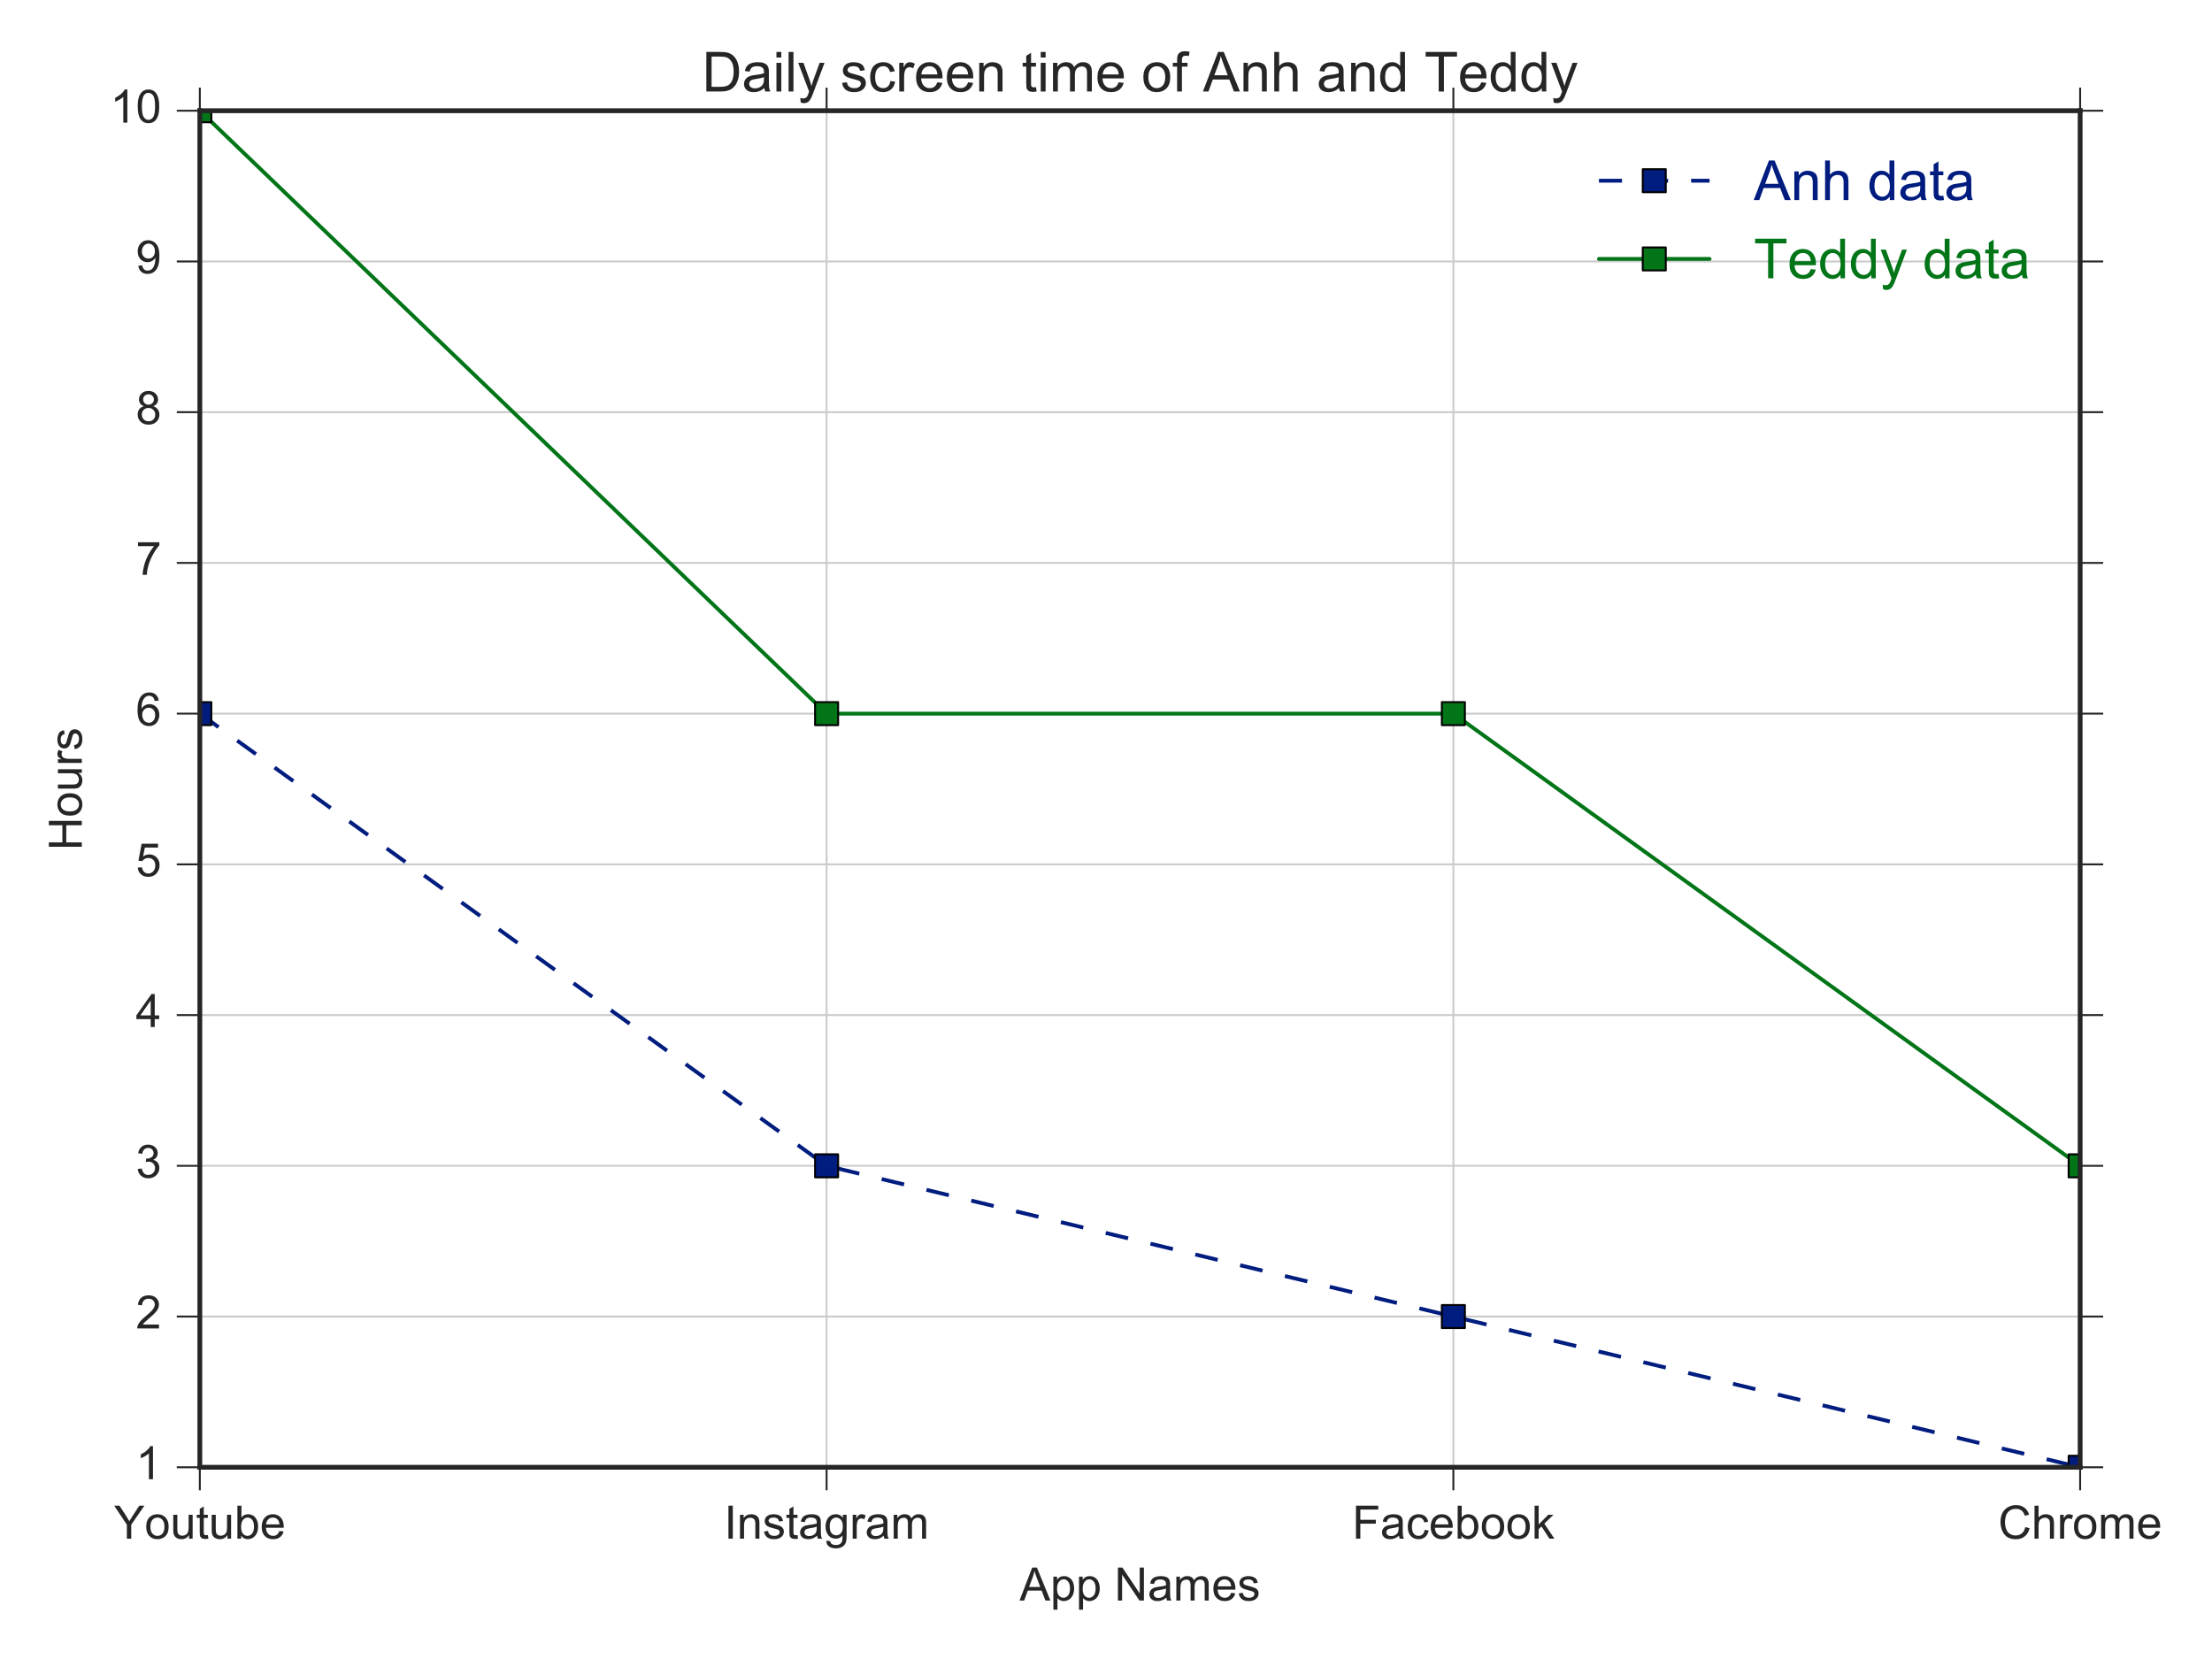 <?xml version="1.0" encoding="utf-8" standalone="no"?>
<!DOCTYPE svg PUBLIC "-//W3C//DTD SVG 1.1//EN"
  "http://www.w3.org/Graphics/SVG/1.1/DTD/svg11.dtd">
<!-- Created with matplotlib (https://matplotlib.org/) -->
<svg height="432pt" version="1.1" viewBox="0 0 576 432" width="576pt" xmlns="http://www.w3.org/2000/svg" xmlns:xlink="http://www.w3.org/1999/xlink">
 <defs>
  <style type="text/css">
*{stroke-linecap:butt;stroke-linejoin:round;}
  </style>
 </defs>
 <g id="figure_1">
  <g id="patch_1">
   <path d="M 0 432 
L 576 432 
L 576 0 
L 0 0 
z
" style="fill:#ffffff;"/>
  </g>
  <g id="axes_1">
   <g id="patch_2">
    <path d="M 52.035 382.074 
L 541.665 382.074 
L 541.665 28.83 
L 52.035 28.83 
z
" style="fill:#ffffff;"/>
   </g>
   <g id="matplotlib.axis_1">
    <g id="xtick_1">
     <g id="line2d_1">
      <path clip-path="url(#pb7cddcfe0c)" d="M 52.035 382.074 
L 52.035 28.83 
" style="fill:none;stroke:#cccccc;stroke-linecap:round;stroke-width:0.5;"/>
     </g>
     <g id="line2d_2">
      <defs>
       <path d="M 0 0 
L 0 6 
" id="m8434628971" style="stroke:#262626;stroke-width:0.5;"/>
      </defs>
      <g>
       <use style="fill:#262626;stroke:#262626;stroke-width:0.5;" x="52.035" xlink:href="#m8434628971" y="382.074"/>
      </g>
     </g>
     <g id="line2d_3">
      <defs>
       <path d="M 0 0 
L 0 -6 
" id="m01fbde2f2f" style="stroke:#262626;stroke-width:0.5;"/>
      </defs>
      <g>
       <use style="fill:#262626;stroke:#262626;stroke-width:0.5;" x="52.035" xlink:href="#m01fbde2f2f" y="28.83"/>
      </g>
     </g>
     <g id="text_1">
      <!-- Youtube -->
      <defs>
       <path d="M 27.875 0 
L 27.875 30.328 
L 0.297 71.578 
L 11.812 71.578 
L 25.922 50 
Q 29.828 43.953 33.203 37.891 
Q 36.422 43.5 41.016 50.531 
L 54.891 71.578 
L 65.922 71.578 
L 37.359 30.328 
L 37.359 0 
z
" id="ArialMT-89"/>
       <path d="M 3.328 25.922 
Q 3.328 40.328 11.328 47.266 
Q 18.016 53.031 27.641 53.031 
Q 38.328 53.031 45.109 46.016 
Q 51.906 39.016 51.906 26.656 
Q 51.906 16.656 48.906 10.906 
Q 45.906 5.172 40.156 2 
Q 34.422 -1.172 27.641 -1.172 
Q 16.75 -1.172 10.031 5.812 
Q 3.328 12.797 3.328 25.922 
z
M 12.359 25.922 
Q 12.359 15.969 16.703 11.016 
Q 21.047 6.062 27.641 6.062 
Q 34.188 6.062 38.531 11.031 
Q 42.875 16.016 42.875 26.219 
Q 42.875 35.844 38.5 40.797 
Q 34.125 45.75 27.641 45.75 
Q 21.047 45.75 16.703 40.812 
Q 12.359 35.891 12.359 25.922 
z
" id="ArialMT-111"/>
       <path d="M 40.578 0 
L 40.578 7.625 
Q 34.516 -1.172 24.125 -1.172 
Q 19.531 -1.172 15.547 0.578 
Q 11.578 2.344 9.641 5 
Q 7.719 7.672 6.938 11.531 
Q 6.391 14.109 6.391 19.734 
L 6.391 51.859 
L 15.188 51.859 
L 15.188 23.094 
Q 15.188 16.219 15.719 13.812 
Q 16.547 10.359 19.234 8.375 
Q 21.922 6.391 25.875 6.391 
Q 29.828 6.391 33.297 8.422 
Q 36.766 10.453 38.203 13.938 
Q 39.656 17.438 39.656 24.078 
L 39.656 51.859 
L 48.438 51.859 
L 48.438 0 
z
" id="ArialMT-117"/>
       <path d="M 25.781 7.859 
L 27.047 0.094 
Q 23.344 -0.688 20.406 -0.688 
Q 15.625 -0.688 12.984 0.828 
Q 10.359 2.344 9.281 4.812 
Q 8.203 7.281 8.203 15.188 
L 8.203 45.016 
L 1.766 45.016 
L 1.766 51.859 
L 8.203 51.859 
L 8.203 64.703 
L 16.938 69.969 
L 16.938 51.859 
L 25.781 51.859 
L 25.781 45.016 
L 16.938 45.016 
L 16.938 14.703 
Q 16.938 10.938 17.406 9.859 
Q 17.875 8.797 18.922 8.156 
Q 19.969 7.516 21.922 7.516 
Q 23.391 7.516 25.781 7.859 
z
" id="ArialMT-116"/>
       <path d="M 14.703 0 
L 6.547 0 
L 6.547 71.578 
L 15.328 71.578 
L 15.328 46.047 
Q 20.906 53.031 29.547 53.031 
Q 34.328 53.031 38.594 51.094 
Q 42.875 49.172 45.625 45.672 
Q 48.391 42.188 49.953 37.25 
Q 51.516 32.328 51.516 26.703 
Q 51.516 13.375 44.922 6.094 
Q 38.328 -1.172 29.109 -1.172 
Q 19.922 -1.172 14.703 6.5 
z
M 14.594 26.312 
Q 14.594 17 17.141 12.844 
Q 21.297 6.062 28.375 6.062 
Q 34.125 6.062 38.328 11.062 
Q 42.531 16.062 42.531 25.984 
Q 42.531 36.141 38.5 40.969 
Q 34.469 45.797 28.766 45.797 
Q 23 45.797 18.797 40.797 
Q 14.594 35.797 14.594 26.312 
z
" id="ArialMT-98"/>
       <path d="M 42.094 16.703 
L 51.172 15.578 
Q 49.031 7.625 43.219 3.219 
Q 37.406 -1.172 28.375 -1.172 
Q 17 -1.172 10.328 5.828 
Q 3.656 12.844 3.656 25.484 
Q 3.656 38.578 10.391 45.797 
Q 17.141 53.031 27.875 53.031 
Q 38.281 53.031 44.875 45.953 
Q 51.469 38.875 51.469 26.031 
Q 51.469 25.25 51.422 23.688 
L 12.75 23.688 
Q 13.234 15.141 17.578 10.594 
Q 21.922 6.062 28.422 6.062 
Q 33.25 6.062 36.672 8.594 
Q 40.094 11.141 42.094 16.703 
z
M 13.234 30.906 
L 42.188 30.906 
Q 41.609 37.453 38.875 40.719 
Q 34.672 45.797 27.984 45.797 
Q 21.922 45.797 17.797 41.75 
Q 13.672 37.703 13.234 30.906 
z
" id="ArialMT-101"/>
      </defs>
      <g style="fill:#262626;" transform="translate(29.692 400.664)scale(0.12 -0.12)">
       <use xlink:href="#ArialMT-89"/>
       <use x="66.559" xlink:href="#ArialMT-111"/>
       <use x="122.174" xlink:href="#ArialMT-117"/>
       <use x="177.789" xlink:href="#ArialMT-116"/>
       <use x="205.572" xlink:href="#ArialMT-117"/>
       <use x="261.188" xlink:href="#ArialMT-98"/>
       <use x="316.803" xlink:href="#ArialMT-101"/>
      </g>
     </g>
    </g>
    <g id="xtick_2">
     <g id="line2d_4">
      <path clip-path="url(#pb7cddcfe0c)" d="M 215.245 382.074 
L 215.245 28.83 
" style="fill:none;stroke:#cccccc;stroke-linecap:round;stroke-width:0.5;"/>
     </g>
     <g id="line2d_5">
      <g>
       <use style="fill:#262626;stroke:#262626;stroke-width:0.5;" x="215.245" xlink:href="#m8434628971" y="382.074"/>
      </g>
     </g>
     <g id="line2d_6">
      <g>
       <use style="fill:#262626;stroke:#262626;stroke-width:0.5;" x="215.245" xlink:href="#m01fbde2f2f" y="28.83"/>
      </g>
     </g>
     <g id="text_2">
      <!-- Instagram -->
      <defs>
       <path d="M 9.328 0 
L 9.328 71.578 
L 18.797 71.578 
L 18.797 0 
z
" id="ArialMT-73"/>
       <path d="M 6.594 0 
L 6.594 51.859 
L 14.5 51.859 
L 14.5 44.484 
Q 20.219 53.031 31 53.031 
Q 35.688 53.031 39.625 51.344 
Q 43.562 49.656 45.516 46.922 
Q 47.469 44.188 48.25 40.438 
Q 48.734 37.984 48.734 31.891 
L 48.734 0 
L 39.938 0 
L 39.938 31.547 
Q 39.938 36.922 38.906 39.578 
Q 37.891 42.234 35.281 43.812 
Q 32.672 45.406 29.156 45.406 
Q 23.531 45.406 19.453 41.844 
Q 15.375 38.281 15.375 28.328 
L 15.375 0 
z
" id="ArialMT-110"/>
       <path d="M 3.078 15.484 
L 11.766 16.844 
Q 12.5 11.625 15.844 8.844 
Q 19.188 6.062 25.203 6.062 
Q 31.25 6.062 34.172 8.516 
Q 37.109 10.984 37.109 14.312 
Q 37.109 17.281 34.516 19 
Q 32.719 20.172 25.531 21.969 
Q 15.875 24.422 12.141 26.203 
Q 8.406 27.984 6.469 31.125 
Q 4.547 34.281 4.547 38.094 
Q 4.547 41.547 6.125 44.5 
Q 7.719 47.469 10.453 49.422 
Q 12.5 50.922 16.031 51.969 
Q 19.578 53.031 23.641 53.031 
Q 29.734 53.031 34.344 51.266 
Q 38.969 49.516 41.156 46.5 
Q 43.359 43.5 44.188 38.484 
L 35.594 37.312 
Q 35.016 41.312 32.203 43.547 
Q 29.391 45.797 24.266 45.797 
Q 18.219 45.797 15.625 43.797 
Q 13.031 41.797 13.031 39.109 
Q 13.031 37.406 14.109 36.031 
Q 15.188 34.625 17.484 33.688 
Q 18.797 33.203 25.25 31.453 
Q 34.578 28.953 38.25 27.359 
Q 41.938 25.781 44.031 22.75 
Q 46.141 19.734 46.141 15.234 
Q 46.141 10.844 43.578 6.953 
Q 41.016 3.078 36.172 0.953 
Q 31.344 -1.172 25.25 -1.172 
Q 15.141 -1.172 9.844 3.031 
Q 4.547 7.234 3.078 15.484 
z
" id="ArialMT-115"/>
       <path d="M 40.438 6.391 
Q 35.547 2.25 31.031 0.531 
Q 26.516 -1.172 21.344 -1.172 
Q 12.797 -1.172 8.203 3 
Q 3.609 7.172 3.609 13.672 
Q 3.609 17.484 5.344 20.625 
Q 7.078 23.781 9.891 25.688 
Q 12.703 27.594 16.219 28.562 
Q 18.797 29.25 24.031 29.891 
Q 34.672 31.156 39.703 32.906 
Q 39.75 34.719 39.75 35.203 
Q 39.75 40.578 37.25 42.781 
Q 33.891 45.75 27.25 45.75 
Q 21.047 45.75 18.094 43.578 
Q 15.141 41.406 13.719 35.891 
L 5.125 37.062 
Q 6.297 42.578 8.984 45.969 
Q 11.672 49.359 16.75 51.188 
Q 21.828 53.031 28.516 53.031 
Q 35.156 53.031 39.297 51.469 
Q 43.453 49.906 45.406 47.531 
Q 47.359 45.172 48.141 41.547 
Q 48.578 39.312 48.578 33.453 
L 48.578 21.734 
Q 48.578 9.469 49.141 6.219 
Q 49.703 2.984 51.375 0 
L 42.188 0 
Q 40.828 2.734 40.438 6.391 
z
M 39.703 26.031 
Q 34.906 24.078 25.344 22.703 
Q 19.922 21.922 17.672 20.938 
Q 15.438 19.969 14.203 18.094 
Q 12.984 16.219 12.984 13.922 
Q 12.984 10.406 15.641 8.062 
Q 18.312 5.719 23.438 5.719 
Q 28.516 5.719 32.469 7.938 
Q 36.422 10.156 38.281 14.016 
Q 39.703 17 39.703 22.797 
z
" id="ArialMT-97"/>
       <path d="M 4.984 -4.297 
L 13.531 -5.562 
Q 14.062 -9.516 16.5 -11.328 
Q 19.781 -13.766 25.438 -13.766 
Q 31.547 -13.766 34.859 -11.328 
Q 38.188 -8.891 39.359 -4.5 
Q 40.047 -1.812 39.984 6.781 
Q 34.234 0 25.641 0 
Q 14.938 0 9.078 7.719 
Q 3.219 15.438 3.219 26.219 
Q 3.219 33.641 5.906 39.906 
Q 8.594 46.188 13.688 49.609 
Q 18.797 53.031 25.688 53.031 
Q 34.859 53.031 40.828 45.609 
L 40.828 51.859 
L 48.922 51.859 
L 48.922 7.031 
Q 48.922 -5.078 46.453 -10.125 
Q 44 -15.188 38.641 -18.109 
Q 33.297 -21.047 25.484 -21.047 
Q 16.219 -21.047 10.5 -16.875 
Q 4.781 -12.703 4.984 -4.297 
z
M 12.25 26.859 
Q 12.25 16.656 16.297 11.969 
Q 20.359 7.281 26.469 7.281 
Q 32.516 7.281 36.609 11.938 
Q 40.719 16.609 40.719 26.562 
Q 40.719 36.078 36.5 40.906 
Q 32.281 45.75 26.312 45.75 
Q 20.453 45.75 16.344 40.984 
Q 12.25 36.234 12.25 26.859 
z
" id="ArialMT-103"/>
       <path d="M 6.5 0 
L 6.5 51.859 
L 14.406 51.859 
L 14.406 44 
Q 17.438 49.516 20 51.266 
Q 22.562 53.031 25.641 53.031 
Q 30.078 53.031 34.672 50.203 
L 31.641 42.047 
Q 28.422 43.953 25.203 43.953 
Q 22.312 43.953 20.016 42.219 
Q 17.719 40.484 16.75 37.406 
Q 15.281 32.719 15.281 27.156 
L 15.281 0 
z
" id="ArialMT-114"/>
       <path d="M 6.594 0 
L 6.594 51.859 
L 14.453 51.859 
L 14.453 44.578 
Q 16.891 48.391 20.938 50.703 
Q 25 53.031 30.172 53.031 
Q 35.938 53.031 39.625 50.641 
Q 43.312 48.25 44.828 43.953 
Q 50.984 53.031 60.844 53.031 
Q 68.562 53.031 72.703 48.75 
Q 76.859 44.484 76.859 35.594 
L 76.859 0 
L 68.109 0 
L 68.109 32.672 
Q 68.109 37.938 67.25 40.25 
Q 66.406 42.578 64.156 43.984 
Q 61.922 45.406 58.891 45.406 
Q 53.422 45.406 49.797 41.766 
Q 46.188 38.141 46.188 30.125 
L 46.188 0 
L 37.406 0 
L 37.406 33.688 
Q 37.406 39.547 35.25 42.469 
Q 33.109 45.406 28.219 45.406 
Q 24.516 45.406 21.359 43.453 
Q 18.219 41.5 16.797 37.734 
Q 15.375 33.984 15.375 26.906 
L 15.375 0 
z
" id="ArialMT-109"/>
      </defs>
      <g style="fill:#262626;" transform="translate(188.569 400.664)scale(0.12 -0.12)">
       <use xlink:href="#ArialMT-73"/>
       <use x="27.783" xlink:href="#ArialMT-110"/>
       <use x="83.398" xlink:href="#ArialMT-115"/>
       <use x="133.398" xlink:href="#ArialMT-116"/>
       <use x="161.182" xlink:href="#ArialMT-97"/>
       <use x="216.797" xlink:href="#ArialMT-103"/>
       <use x="272.412" xlink:href="#ArialMT-114"/>
       <use x="305.713" xlink:href="#ArialMT-97"/>
       <use x="361.328" xlink:href="#ArialMT-109"/>
      </g>
     </g>
    </g>
    <g id="xtick_3">
     <g id="line2d_7">
      <path clip-path="url(#pb7cddcfe0c)" d="M 378.455 382.074 
L 378.455 28.83 
" style="fill:none;stroke:#cccccc;stroke-linecap:round;stroke-width:0.5;"/>
     </g>
     <g id="line2d_8">
      <g>
       <use style="fill:#262626;stroke:#262626;stroke-width:0.5;" x="378.455" xlink:href="#m8434628971" y="382.074"/>
      </g>
     </g>
     <g id="line2d_9">
      <g>
       <use style="fill:#262626;stroke:#262626;stroke-width:0.5;" x="378.455" xlink:href="#m01fbde2f2f" y="28.83"/>
      </g>
     </g>
     <g id="text_3">
      <!-- Facebook -->
      <defs>
       <path d="M 8.203 0 
L 8.203 71.578 
L 56.5 71.578 
L 56.5 63.141 
L 17.672 63.141 
L 17.672 40.969 
L 51.266 40.969 
L 51.266 32.516 
L 17.672 32.516 
L 17.672 0 
z
" id="ArialMT-70"/>
       <path d="M 40.438 19 
L 49.078 17.875 
Q 47.656 8.938 41.812 3.875 
Q 35.984 -1.172 27.484 -1.172 
Q 16.844 -1.172 10.375 5.781 
Q 3.906 12.75 3.906 25.734 
Q 3.906 34.125 6.688 40.422 
Q 9.469 46.734 15.156 49.875 
Q 20.844 53.031 27.547 53.031 
Q 35.984 53.031 41.359 48.75 
Q 46.734 44.484 48.25 36.625 
L 39.703 35.297 
Q 38.484 40.531 35.375 43.156 
Q 32.281 45.797 27.875 45.797 
Q 21.234 45.797 17.078 41.031 
Q 12.938 36.281 12.938 25.984 
Q 12.938 15.531 16.938 10.797 
Q 20.953 6.062 27.391 6.062 
Q 32.562 6.062 36.031 9.234 
Q 39.5 12.406 40.438 19 
z
" id="ArialMT-99"/>
       <path d="M 6.641 0 
L 6.641 71.578 
L 15.438 71.578 
L 15.438 30.766 
L 36.234 51.859 
L 47.609 51.859 
L 27.781 32.625 
L 49.609 0 
L 38.766 0 
L 21.625 26.516 
L 15.438 20.562 
L 15.438 0 
z
" id="ArialMT-107"/>
      </defs>
      <g style="fill:#262626;" transform="translate(352.108 400.664)scale(0.12 -0.12)">
       <use xlink:href="#ArialMT-70"/>
       <use x="61.084" xlink:href="#ArialMT-97"/>
       <use x="116.699" xlink:href="#ArialMT-99"/>
       <use x="166.699" xlink:href="#ArialMT-101"/>
       <use x="222.314" xlink:href="#ArialMT-98"/>
       <use x="277.93" xlink:href="#ArialMT-111"/>
       <use x="333.545" xlink:href="#ArialMT-111"/>
       <use x="389.16" xlink:href="#ArialMT-107"/>
      </g>
     </g>
    </g>
    <g id="xtick_4">
     <g id="line2d_10">
      <path clip-path="url(#pb7cddcfe0c)" d="M 541.665 382.074 
L 541.665 28.83 
" style="fill:none;stroke:#cccccc;stroke-linecap:round;stroke-width:0.5;"/>
     </g>
     <g id="line2d_11">
      <g>
       <use style="fill:#262626;stroke:#262626;stroke-width:0.5;" x="541.665" xlink:href="#m8434628971" y="382.074"/>
      </g>
     </g>
     <g id="line2d_12">
      <g>
       <use style="fill:#262626;stroke:#262626;stroke-width:0.5;" x="541.665" xlink:href="#m01fbde2f2f" y="28.83"/>
      </g>
     </g>
     <g id="text_4">
      <!-- Chrome -->
      <defs>
       <path d="M 58.797 25.094 
L 68.266 22.703 
Q 65.281 11.031 57.547 4.906 
Q 49.812 -1.219 38.625 -1.219 
Q 27.047 -1.219 19.797 3.484 
Q 12.547 8.203 8.766 17.141 
Q 4.984 26.078 4.984 36.328 
Q 4.984 47.516 9.25 55.828 
Q 13.531 64.156 21.406 68.469 
Q 29.297 72.797 38.766 72.797 
Q 49.516 72.797 56.828 67.328 
Q 64.156 61.859 67.047 51.953 
L 57.719 49.75 
Q 55.219 57.562 50.484 61.125 
Q 45.75 64.703 38.578 64.703 
Q 30.328 64.703 24.781 60.734 
Q 19.234 56.781 16.984 50.109 
Q 14.75 43.453 14.75 36.375 
Q 14.75 27.25 17.406 20.438 
Q 20.062 13.625 25.672 10.25 
Q 31.297 6.891 37.844 6.891 
Q 45.797 6.891 51.312 11.469 
Q 56.844 16.062 58.797 25.094 
z
" id="ArialMT-67"/>
       <path d="M 6.594 0 
L 6.594 71.578 
L 15.375 71.578 
L 15.375 45.906 
Q 21.531 53.031 30.906 53.031 
Q 36.672 53.031 40.922 50.75 
Q 45.172 48.484 47 44.484 
Q 48.828 40.484 48.828 32.859 
L 48.828 0 
L 40.047 0 
L 40.047 32.859 
Q 40.047 39.453 37.188 42.453 
Q 34.328 45.453 29.109 45.453 
Q 25.203 45.453 21.75 43.422 
Q 18.312 41.406 16.844 37.938 
Q 15.375 34.469 15.375 28.375 
L 15.375 0 
z
" id="ArialMT-104"/>
      </defs>
      <g style="fill:#262626;" transform="translate(520.327 400.664)scale(0.12 -0.12)">
       <use xlink:href="#ArialMT-67"/>
       <use x="72.217" xlink:href="#ArialMT-104"/>
       <use x="127.832" xlink:href="#ArialMT-114"/>
       <use x="161.133" xlink:href="#ArialMT-111"/>
       <use x="216.748" xlink:href="#ArialMT-109"/>
       <use x="300.049" xlink:href="#ArialMT-101"/>
      </g>
     </g>
    </g>
    <g id="text_5">
     <!-- App Names -->
     <defs>
      <path d="M -0.141 0 
L 27.344 71.578 
L 37.547 71.578 
L 66.844 0 
L 56.062 0 
L 47.703 21.688 
L 17.781 21.688 
L 9.906 0 
z
M 20.516 29.391 
L 44.781 29.391 
L 37.312 49.219 
Q 33.891 58.25 32.234 64.062 
Q 30.859 57.172 28.375 50.391 
z
" id="ArialMT-65"/>
      <path d="M 6.594 -19.875 
L 6.594 51.859 
L 14.594 51.859 
L 14.594 45.125 
Q 17.438 49.078 21 51.047 
Q 24.562 53.031 29.641 53.031 
Q 36.281 53.031 41.359 49.609 
Q 46.438 46.188 49.016 39.953 
Q 51.609 33.734 51.609 26.312 
Q 51.609 18.359 48.75 11.984 
Q 45.906 5.609 40.453 2.219 
Q 35.016 -1.172 29 -1.172 
Q 24.609 -1.172 21.109 0.688 
Q 17.625 2.547 15.375 5.375 
L 15.375 -19.875 
z
M 14.547 25.641 
Q 14.547 15.625 18.594 10.844 
Q 22.656 6.062 28.422 6.062 
Q 34.281 6.062 38.453 11.016 
Q 42.625 15.969 42.625 26.375 
Q 42.625 36.281 38.547 41.203 
Q 34.469 46.141 28.812 46.141 
Q 23.188 46.141 18.859 40.891 
Q 14.547 35.641 14.547 25.641 
z
" id="ArialMT-112"/>
      <path id="ArialMT-32"/>
      <path d="M 7.625 0 
L 7.625 71.578 
L 17.328 71.578 
L 54.938 15.375 
L 54.938 71.578 
L 64.016 71.578 
L 64.016 0 
L 54.297 0 
L 16.703 56.25 
L 16.703 0 
z
" id="ArialMT-78"/>
     </defs>
     <g style="fill:#262626;" transform="translate(265.504 416.779)scale(0.12 -0.12)">
      <use xlink:href="#ArialMT-65"/>
      <use x="66.699" xlink:href="#ArialMT-112"/>
      <use x="122.314" xlink:href="#ArialMT-112"/>
      <use x="177.93" xlink:href="#ArialMT-32"/>
      <use x="205.713" xlink:href="#ArialMT-78"/>
      <use x="277.93" xlink:href="#ArialMT-97"/>
      <use x="333.545" xlink:href="#ArialMT-109"/>
      <use x="416.846" xlink:href="#ArialMT-101"/>
      <use x="472.461" xlink:href="#ArialMT-115"/>
     </g>
    </g>
   </g>
   <g id="matplotlib.axis_2">
    <g id="ytick_1">
     <g id="line2d_13">
      <path clip-path="url(#pb7cddcfe0c)" d="M 52.035 382.074 
L 541.665 382.074 
" style="fill:none;stroke:#cccccc;stroke-linecap:round;stroke-width:0.5;"/>
     </g>
     <g id="line2d_14">
      <defs>
       <path d="M 0 0 
L -6 0 
" id="m51e3f8d947" style="stroke:#262626;stroke-width:0.5;"/>
      </defs>
      <g>
       <use style="fill:#262626;stroke:#262626;stroke-width:0.5;" x="52.035" xlink:href="#m51e3f8d947" y="382.074"/>
      </g>
     </g>
     <g id="line2d_15">
      <defs>
       <path d="M 0 0 
L 6 0 
" id="m1c584a5297" style="stroke:#262626;stroke-width:0.5;"/>
      </defs>
      <g>
       <use style="fill:#262626;stroke:#262626;stroke-width:0.5;" x="541.665" xlink:href="#m1c584a5297" y="382.074"/>
      </g>
     </g>
     <g id="text_6">
      <!-- 1 -->
      <defs>
       <path d="M 37.25 0 
L 28.469 0 
L 28.469 56 
Q 25.297 52.984 20.141 49.953 
Q 14.984 46.922 10.891 45.406 
L 10.891 53.906 
Q 18.266 57.375 23.781 62.297 
Q 29.297 67.234 31.594 71.875 
L 37.25 71.875 
z
" id="ArialMT-49"/>
      </defs>
      <g style="fill:#262626;" transform="translate(35.362 385.177)scale(0.12 -0.12)">
       <use xlink:href="#ArialMT-49"/>
      </g>
     </g>
    </g>
    <g id="ytick_2">
     <g id="line2d_16">
      <path clip-path="url(#pb7cddcfe0c)" d="M 52.035 342.825 
L 541.665 342.825 
" style="fill:none;stroke:#cccccc;stroke-linecap:round;stroke-width:0.5;"/>
     </g>
     <g id="line2d_17">
      <g>
       <use style="fill:#262626;stroke:#262626;stroke-width:0.5;" x="52.035" xlink:href="#m51e3f8d947" y="342.825"/>
      </g>
     </g>
     <g id="line2d_18">
      <g>
       <use style="fill:#262626;stroke:#262626;stroke-width:0.5;" x="541.665" xlink:href="#m1c584a5297" y="342.825"/>
      </g>
     </g>
     <g id="text_7">
      <!-- 2 -->
      <defs>
       <path d="M 50.344 8.453 
L 50.344 0 
L 3.031 0 
Q 2.938 3.172 4.047 6.109 
Q 5.859 10.938 9.828 15.625 
Q 13.812 20.312 21.344 26.469 
Q 33.016 36.031 37.109 41.625 
Q 41.219 47.219 41.219 52.203 
Q 41.219 57.422 37.469 61 
Q 33.734 64.594 27.734 64.594 
Q 21.391 64.594 17.578 60.781 
Q 13.766 56.984 13.719 50.25 
L 4.688 51.172 
Q 5.609 61.281 11.656 66.578 
Q 17.719 71.875 27.938 71.875 
Q 38.234 71.875 44.234 66.156 
Q 50.25 60.453 50.25 52 
Q 50.25 47.703 48.484 43.547 
Q 46.734 39.406 42.656 34.812 
Q 38.578 30.219 29.109 22.219 
Q 21.188 15.578 18.938 13.203 
Q 16.703 10.844 15.234 8.453 
z
" id="ArialMT-50"/>
      </defs>
      <g style="fill:#262626;" transform="translate(35.362 345.927)scale(0.12 -0.12)">
       <use xlink:href="#ArialMT-50"/>
      </g>
     </g>
    </g>
    <g id="ytick_3">
     <g id="line2d_19">
      <path clip-path="url(#pb7cddcfe0c)" d="M 52.035 303.576 
L 541.665 303.576 
" style="fill:none;stroke:#cccccc;stroke-linecap:round;stroke-width:0.5;"/>
     </g>
     <g id="line2d_20">
      <g>
       <use style="fill:#262626;stroke:#262626;stroke-width:0.5;" x="52.035" xlink:href="#m51e3f8d947" y="303.576"/>
      </g>
     </g>
     <g id="line2d_21">
      <g>
       <use style="fill:#262626;stroke:#262626;stroke-width:0.5;" x="541.665" xlink:href="#m1c584a5297" y="303.576"/>
      </g>
     </g>
     <g id="text_8">
      <!-- 3 -->
      <defs>
       <path d="M 4.203 18.891 
L 12.984 20.062 
Q 14.5 12.594 18.141 9.297 
Q 21.781 6 27 6 
Q 33.203 6 37.469 10.297 
Q 41.75 14.594 41.75 20.953 
Q 41.75 27 37.797 30.922 
Q 33.844 34.859 27.734 34.859 
Q 25.25 34.859 21.531 33.891 
L 22.516 41.609 
Q 23.391 41.5 23.922 41.5 
Q 29.547 41.5 34.031 44.422 
Q 38.531 47.359 38.531 53.469 
Q 38.531 58.297 35.25 61.469 
Q 31.984 64.656 26.812 64.656 
Q 21.688 64.656 18.266 61.422 
Q 14.844 58.203 13.875 51.766 
L 5.078 53.328 
Q 6.688 62.156 12.391 67.016 
Q 18.109 71.875 26.609 71.875 
Q 32.469 71.875 37.391 69.359 
Q 42.328 66.844 44.938 62.5 
Q 47.562 58.156 47.562 53.266 
Q 47.562 48.641 45.062 44.828 
Q 42.578 41.016 37.703 38.766 
Q 44.047 37.312 47.562 32.688 
Q 51.078 28.078 51.078 21.141 
Q 51.078 11.766 44.234 5.25 
Q 37.406 -1.266 26.953 -1.266 
Q 17.531 -1.266 11.297 4.344 
Q 5.078 9.969 4.203 18.891 
z
" id="ArialMT-51"/>
      </defs>
      <g style="fill:#262626;" transform="translate(35.362 306.678)scale(0.12 -0.12)">
       <use xlink:href="#ArialMT-51"/>
      </g>
     </g>
    </g>
    <g id="ytick_4">
     <g id="line2d_22">
      <path clip-path="url(#pb7cddcfe0c)" d="M 52.035 264.326 
L 541.665 264.326 
" style="fill:none;stroke:#cccccc;stroke-linecap:round;stroke-width:0.5;"/>
     </g>
     <g id="line2d_23">
      <g>
       <use style="fill:#262626;stroke:#262626;stroke-width:0.5;" x="52.035" xlink:href="#m51e3f8d947" y="264.326"/>
      </g>
     </g>
     <g id="line2d_24">
      <g>
       <use style="fill:#262626;stroke:#262626;stroke-width:0.5;" x="541.665" xlink:href="#m1c584a5297" y="264.326"/>
      </g>
     </g>
     <g id="text_9">
      <!-- 4 -->
      <defs>
       <path d="M 32.328 0 
L 32.328 17.141 
L 1.266 17.141 
L 1.266 25.203 
L 33.938 71.578 
L 41.109 71.578 
L 41.109 25.203 
L 50.781 25.203 
L 50.781 17.141 
L 41.109 17.141 
L 41.109 0 
z
M 32.328 25.203 
L 32.328 57.469 
L 9.906 25.203 
z
" id="ArialMT-52"/>
      </defs>
      <g style="fill:#262626;" transform="translate(35.362 267.429)scale(0.12 -0.12)">
       <use xlink:href="#ArialMT-52"/>
      </g>
     </g>
    </g>
    <g id="ytick_5">
     <g id="line2d_25">
      <path clip-path="url(#pb7cddcfe0c)" d="M 52.035 225.077 
L 541.665 225.077 
" style="fill:none;stroke:#cccccc;stroke-linecap:round;stroke-width:0.5;"/>
     </g>
     <g id="line2d_26">
      <g>
       <use style="fill:#262626;stroke:#262626;stroke-width:0.5;" x="52.035" xlink:href="#m51e3f8d947" y="225.077"/>
      </g>
     </g>
     <g id="line2d_27">
      <g>
       <use style="fill:#262626;stroke:#262626;stroke-width:0.5;" x="541.665" xlink:href="#m1c584a5297" y="225.077"/>
      </g>
     </g>
     <g id="text_10">
      <!-- 5 -->
      <defs>
       <path d="M 4.156 18.75 
L 13.375 19.531 
Q 14.406 12.797 18.141 9.391 
Q 21.875 6 27.156 6 
Q 33.5 6 37.891 10.781 
Q 42.281 15.578 42.281 23.484 
Q 42.281 31 38.062 35.344 
Q 33.844 39.703 27 39.703 
Q 22.75 39.703 19.328 37.766 
Q 15.922 35.844 13.969 32.766 
L 5.719 33.844 
L 12.641 70.609 
L 48.25 70.609 
L 48.25 62.203 
L 19.672 62.203 
L 15.828 42.969 
Q 22.266 47.469 29.344 47.469 
Q 38.719 47.469 45.156 40.969 
Q 51.609 34.469 51.609 24.266 
Q 51.609 14.547 45.953 7.469 
Q 39.062 -1.219 27.156 -1.219 
Q 17.391 -1.219 11.203 4.25 
Q 5.031 9.719 4.156 18.75 
z
" id="ArialMT-53"/>
      </defs>
      <g style="fill:#262626;" transform="translate(35.362 228.179)scale(0.12 -0.12)">
       <use xlink:href="#ArialMT-53"/>
      </g>
     </g>
    </g>
    <g id="ytick_6">
     <g id="line2d_28">
      <path clip-path="url(#pb7cddcfe0c)" d="M 52.035 185.828 
L 541.665 185.828 
" style="fill:none;stroke:#cccccc;stroke-linecap:round;stroke-width:0.5;"/>
     </g>
     <g id="line2d_29">
      <g>
       <use style="fill:#262626;stroke:#262626;stroke-width:0.5;" x="52.035" xlink:href="#m51e3f8d947" y="185.828"/>
      </g>
     </g>
     <g id="line2d_30">
      <g>
       <use style="fill:#262626;stroke:#262626;stroke-width:0.5;" x="541.665" xlink:href="#m1c584a5297" y="185.828"/>
      </g>
     </g>
     <g id="text_11">
      <!-- 6 -->
      <defs>
       <path d="M 49.75 54.047 
L 41.016 53.375 
Q 39.844 58.547 37.703 60.891 
Q 34.125 64.656 28.906 64.656 
Q 24.703 64.656 21.531 62.312 
Q 17.391 59.281 14.984 53.469 
Q 12.594 47.656 12.5 36.922 
Q 15.672 41.75 20.266 44.094 
Q 24.859 46.438 29.891 46.438 
Q 38.672 46.438 44.844 39.969 
Q 51.031 33.5 51.031 23.25 
Q 51.031 16.5 48.125 10.719 
Q 45.219 4.938 40.141 1.859 
Q 35.062 -1.219 28.609 -1.219 
Q 17.625 -1.219 10.688 6.859 
Q 3.766 14.938 3.766 33.5 
Q 3.766 54.25 11.422 63.672 
Q 18.109 71.875 29.438 71.875 
Q 37.891 71.875 43.281 67.141 
Q 48.688 62.406 49.75 54.047 
z
M 13.875 23.188 
Q 13.875 18.656 15.797 14.5 
Q 17.719 10.359 21.188 8.172 
Q 24.656 6 28.469 6 
Q 34.031 6 38.031 10.484 
Q 42.047 14.984 42.047 22.703 
Q 42.047 30.125 38.078 34.391 
Q 34.125 38.672 28.125 38.672 
Q 22.172 38.672 18.016 34.391 
Q 13.875 30.125 13.875 23.188 
z
" id="ArialMT-54"/>
      </defs>
      <g style="fill:#262626;" transform="translate(35.362 188.93)scale(0.12 -0.12)">
       <use xlink:href="#ArialMT-54"/>
      </g>
     </g>
    </g>
    <g id="ytick_7">
     <g id="line2d_31">
      <path clip-path="url(#pb7cddcfe0c)" d="M 52.035 146.578 
L 541.665 146.578 
" style="fill:none;stroke:#cccccc;stroke-linecap:round;stroke-width:0.5;"/>
     </g>
     <g id="line2d_32">
      <g>
       <use style="fill:#262626;stroke:#262626;stroke-width:0.5;" x="52.035" xlink:href="#m51e3f8d947" y="146.578"/>
      </g>
     </g>
     <g id="line2d_33">
      <g>
       <use style="fill:#262626;stroke:#262626;stroke-width:0.5;" x="541.665" xlink:href="#m1c584a5297" y="146.578"/>
      </g>
     </g>
     <g id="text_12">
      <!-- 7 -->
      <defs>
       <path d="M 4.734 62.203 
L 4.734 70.656 
L 51.078 70.656 
L 51.078 63.812 
Q 44.234 56.547 37.516 44.484 
Q 30.812 32.422 27.156 19.672 
Q 24.516 10.688 23.781 0 
L 14.75 0 
Q 14.891 8.453 18.062 20.406 
Q 21.234 32.375 27.172 43.484 
Q 33.109 54.594 39.797 62.203 
z
" id="ArialMT-55"/>
      </defs>
      <g style="fill:#262626;" transform="translate(35.362 149.681)scale(0.12 -0.12)">
       <use xlink:href="#ArialMT-55"/>
      </g>
     </g>
    </g>
    <g id="ytick_8">
     <g id="line2d_34">
      <path clip-path="url(#pb7cddcfe0c)" d="M 52.035 107.329 
L 541.665 107.329 
" style="fill:none;stroke:#cccccc;stroke-linecap:round;stroke-width:0.5;"/>
     </g>
     <g id="line2d_35">
      <g>
       <use style="fill:#262626;stroke:#262626;stroke-width:0.5;" x="52.035" xlink:href="#m51e3f8d947" y="107.329"/>
      </g>
     </g>
     <g id="line2d_36">
      <g>
       <use style="fill:#262626;stroke:#262626;stroke-width:0.5;" x="541.665" xlink:href="#m1c584a5297" y="107.329"/>
      </g>
     </g>
     <g id="text_13">
      <!-- 8 -->
      <defs>
       <path d="M 17.672 38.812 
Q 12.203 40.828 9.562 44.531 
Q 6.938 48.25 6.938 53.422 
Q 6.938 61.234 12.547 66.547 
Q 18.172 71.875 27.484 71.875 
Q 36.859 71.875 42.578 66.422 
Q 48.297 60.984 48.297 53.172 
Q 48.297 48.188 45.672 44.5 
Q 43.062 40.828 37.75 38.812 
Q 44.344 36.672 47.781 31.875 
Q 51.219 27.094 51.219 20.453 
Q 51.219 11.281 44.719 5.031 
Q 38.234 -1.219 27.641 -1.219 
Q 17.047 -1.219 10.547 5.047 
Q 4.047 11.328 4.047 20.703 
Q 4.047 27.688 7.594 32.391 
Q 11.141 37.109 17.672 38.812 
z
M 15.922 53.719 
Q 15.922 48.641 19.188 45.406 
Q 22.469 42.188 27.688 42.188 
Q 32.766 42.188 36.016 45.375 
Q 39.266 48.578 39.266 53.219 
Q 39.266 58.062 35.906 61.359 
Q 32.562 64.656 27.594 64.656 
Q 22.562 64.656 19.234 61.422 
Q 15.922 58.203 15.922 53.719 
z
M 13.094 20.656 
Q 13.094 16.891 14.875 13.375 
Q 16.656 9.859 20.172 7.922 
Q 23.688 6 27.734 6 
Q 34.031 6 38.125 10.047 
Q 42.234 14.109 42.234 20.359 
Q 42.234 26.703 38.016 30.859 
Q 33.797 35.016 27.438 35.016 
Q 21.234 35.016 17.156 30.906 
Q 13.094 26.812 13.094 20.656 
z
" id="ArialMT-56"/>
      </defs>
      <g style="fill:#262626;" transform="translate(35.362 110.431)scale(0.12 -0.12)">
       <use xlink:href="#ArialMT-56"/>
      </g>
     </g>
    </g>
    <g id="ytick_9">
     <g id="line2d_37">
      <path clip-path="url(#pb7cddcfe0c)" d="M 52.035 68.08 
L 541.665 68.08 
" style="fill:none;stroke:#cccccc;stroke-linecap:round;stroke-width:0.5;"/>
     </g>
     <g id="line2d_38">
      <g>
       <use style="fill:#262626;stroke:#262626;stroke-width:0.5;" x="52.035" xlink:href="#m51e3f8d947" y="68.08"/>
      </g>
     </g>
     <g id="line2d_39">
      <g>
       <use style="fill:#262626;stroke:#262626;stroke-width:0.5;" x="541.665" xlink:href="#m1c584a5297" y="68.08"/>
      </g>
     </g>
     <g id="text_14">
      <!-- 9 -->
      <defs>
       <path d="M 5.469 16.547 
L 13.922 17.328 
Q 14.984 11.375 18.016 8.688 
Q 21.047 6 25.781 6 
Q 29.828 6 32.875 7.859 
Q 35.938 9.719 37.891 12.812 
Q 39.844 15.922 41.156 21.188 
Q 42.484 26.469 42.484 31.938 
Q 42.484 32.516 42.438 33.688 
Q 39.797 29.5 35.234 26.875 
Q 30.672 24.266 25.344 24.266 
Q 16.453 24.266 10.297 30.703 
Q 4.156 37.156 4.156 47.703 
Q 4.156 58.594 10.578 65.234 
Q 17 71.875 26.656 71.875 
Q 33.641 71.875 39.422 68.109 
Q 45.219 64.359 48.219 57.391 
Q 51.219 50.438 51.219 37.25 
Q 51.219 23.531 48.234 15.406 
Q 45.266 7.281 39.375 3.031 
Q 33.5 -1.219 25.594 -1.219 
Q 17.188 -1.219 11.859 3.438 
Q 6.547 8.109 5.469 16.547 
z
M 41.453 48.141 
Q 41.453 55.719 37.422 60.156 
Q 33.406 64.594 27.734 64.594 
Q 21.875 64.594 17.531 59.812 
Q 13.188 55.031 13.188 47.406 
Q 13.188 40.578 17.312 36.297 
Q 21.438 32.031 27.484 32.031 
Q 33.594 32.031 37.516 36.297 
Q 41.453 40.578 41.453 48.141 
z
" id="ArialMT-57"/>
      </defs>
      <g style="fill:#262626;" transform="translate(35.362 71.182)scale(0.12 -0.12)">
       <use xlink:href="#ArialMT-57"/>
      </g>
     </g>
    </g>
    <g id="ytick_10">
     <g id="line2d_40">
      <path clip-path="url(#pb7cddcfe0c)" d="M 52.035 28.83 
L 541.665 28.83 
" style="fill:none;stroke:#cccccc;stroke-linecap:round;stroke-width:0.5;"/>
     </g>
     <g id="line2d_41">
      <g>
       <use style="fill:#262626;stroke:#262626;stroke-width:0.5;" x="52.035" xlink:href="#m51e3f8d947" y="28.83"/>
      </g>
     </g>
     <g id="line2d_42">
      <g>
       <use style="fill:#262626;stroke:#262626;stroke-width:0.5;" x="541.665" xlink:href="#m1c584a5297" y="28.83"/>
      </g>
     </g>
     <g id="text_15">
      <!-- 10 -->
      <defs>
       <path d="M 4.156 35.297 
Q 4.156 48 6.766 55.734 
Q 9.375 63.484 14.516 67.672 
Q 19.672 71.875 27.484 71.875 
Q 33.25 71.875 37.594 69.547 
Q 41.938 67.234 44.766 62.859 
Q 47.609 58.5 49.219 52.219 
Q 50.828 45.953 50.828 35.297 
Q 50.828 22.703 48.234 14.969 
Q 45.656 7.234 40.5 3 
Q 35.359 -1.219 27.484 -1.219 
Q 17.141 -1.219 11.234 6.203 
Q 4.156 15.141 4.156 35.297 
z
M 13.188 35.297 
Q 13.188 17.672 17.312 11.828 
Q 21.438 6 27.484 6 
Q 33.547 6 37.672 11.859 
Q 41.797 17.719 41.797 35.297 
Q 41.797 52.984 37.672 58.781 
Q 33.547 64.594 27.391 64.594 
Q 21.344 64.594 17.719 59.469 
Q 13.188 52.938 13.188 35.297 
z
" id="ArialMT-48"/>
      </defs>
      <g style="fill:#262626;" transform="translate(28.689 31.933)scale(0.12 -0.12)">
       <use xlink:href="#ArialMT-49"/>
       <use x="55.615" xlink:href="#ArialMT-48"/>
      </g>
     </g>
    </g>
    <g id="text_16">
     <!-- Hours -->
     <defs>
      <path d="M 8.016 0 
L 8.016 71.578 
L 17.484 71.578 
L 17.484 42.188 
L 54.688 42.188 
L 54.688 71.578 
L 64.156 71.578 
L 64.156 0 
L 54.688 0 
L 54.688 33.734 
L 17.484 33.734 
L 17.484 0 
z
" id="ArialMT-72"/>
     </defs>
     <g style="fill:#262626;" transform="translate(21.304 221.456)rotate(-90)scale(0.12 -0.12)">
      <use xlink:href="#ArialMT-72"/>
      <use x="72.217" xlink:href="#ArialMT-111"/>
      <use x="127.832" xlink:href="#ArialMT-117"/>
      <use x="183.447" xlink:href="#ArialMT-114"/>
      <use x="216.748" xlink:href="#ArialMT-115"/>
     </g>
    </g>
   </g>
   <g id="line2d_43">
    <path clip-path="url(#pb7cddcfe0c)" d="M 52.035 185.828 
L 215.245 303.576 
L 378.455 342.825 
L 541.665 382.074 
" style="fill:none;stroke:#001c7f;stroke-dasharray:6,6;stroke-dashoffset:0;"/>
    <defs>
     <path d="M -3 3 
L 3 3 
L 3 -3 
L -3 -3 
z
" id="mda98e74a1d" style="stroke:#000000;stroke-linejoin:miter;stroke-width:0.5;"/>
    </defs>
    <g clip-path="url(#pb7cddcfe0c)">
     <use style="fill:#001c7f;stroke:#000000;stroke-linejoin:miter;stroke-width:0.5;" x="52.035" xlink:href="#mda98e74a1d" y="185.828"/>
     <use style="fill:#001c7f;stroke:#000000;stroke-linejoin:miter;stroke-width:0.5;" x="215.245" xlink:href="#mda98e74a1d" y="303.576"/>
     <use style="fill:#001c7f;stroke:#000000;stroke-linejoin:miter;stroke-width:0.5;" x="378.455" xlink:href="#mda98e74a1d" y="342.825"/>
     <use style="fill:#001c7f;stroke:#000000;stroke-linejoin:miter;stroke-width:0.5;" x="541.665" xlink:href="#mda98e74a1d" y="382.074"/>
    </g>
   </g>
   <g id="line2d_44">
    <path clip-path="url(#pb7cddcfe0c)" d="M 52.035 28.83 
L 215.245 185.828 
L 378.455 185.828 
L 541.665 303.576 
" style="fill:none;stroke:#017517;stroke-linecap:round;"/>
    <defs>
     <path d="M -3 3 
L 3 3 
L 3 -3 
L -3 -3 
z
" id="m0c142181a1" style="stroke:#000000;stroke-linejoin:miter;stroke-width:0.5;"/>
    </defs>
    <g clip-path="url(#pb7cddcfe0c)">
     <use style="fill:#017517;stroke:#000000;stroke-linejoin:miter;stroke-width:0.5;" x="52.035" xlink:href="#m0c142181a1" y="28.83"/>
     <use style="fill:#017517;stroke:#000000;stroke-linejoin:miter;stroke-width:0.5;" x="215.245" xlink:href="#m0c142181a1" y="185.828"/>
     <use style="fill:#017517;stroke:#000000;stroke-linejoin:miter;stroke-width:0.5;" x="378.455" xlink:href="#m0c142181a1" y="185.828"/>
     <use style="fill:#017517;stroke:#000000;stroke-linejoin:miter;stroke-width:0.5;" x="541.665" xlink:href="#m0c142181a1" y="303.576"/>
    </g>
   </g>
   <g id="patch_3">
    <path d="M 52.035 382.074 
L 52.035 28.83 
" style="fill:none;stroke:#262626;stroke-linecap:square;stroke-linejoin:miter;stroke-width:1.25;"/>
   </g>
   <g id="patch_4">
    <path d="M 541.665 382.074 
L 541.665 28.83 
" style="fill:none;stroke:#262626;stroke-linecap:square;stroke-linejoin:miter;stroke-width:1.25;"/>
   </g>
   <g id="patch_5">
    <path d="M 52.035 382.074 
L 541.665 382.074 
" style="fill:none;stroke:#262626;stroke-linecap:square;stroke-linejoin:miter;stroke-width:1.25;"/>
   </g>
   <g id="patch_6">
    <path d="M 52.035 28.83 
L 541.665 28.83 
" style="fill:none;stroke:#262626;stroke-linecap:square;stroke-linejoin:miter;stroke-width:1.25;"/>
   </g>
   <g id="text_17">
    <!-- Daily screen time of Anh and Teddy -->
    <defs>
     <path d="M 7.719 0 
L 7.719 71.578 
L 32.375 71.578 
Q 40.719 71.578 45.125 70.562 
Q 51.266 69.141 55.609 65.438 
Q 61.281 60.641 64.078 53.188 
Q 66.891 45.75 66.891 36.188 
Q 66.891 28.031 64.984 21.734 
Q 63.094 15.438 60.109 11.297 
Q 57.125 7.172 53.578 4.797 
Q 50.047 2.438 45.047 1.219 
Q 40.047 0 33.547 0 
z
M 17.188 8.453 
L 32.469 8.453 
Q 39.547 8.453 43.578 9.766 
Q 47.609 11.078 50 13.484 
Q 53.375 16.844 55.25 22.531 
Q 57.125 28.219 57.125 36.328 
Q 57.125 47.562 53.438 53.594 
Q 49.75 59.625 44.484 61.672 
Q 40.672 63.141 32.234 63.141 
L 17.188 63.141 
z
" id="ArialMT-68"/>
     <path d="M 6.641 61.469 
L 6.641 71.578 
L 15.438 71.578 
L 15.438 61.469 
z
M 6.641 0 
L 6.641 51.859 
L 15.438 51.859 
L 15.438 0 
z
" id="ArialMT-105"/>
     <path d="M 6.391 0 
L 6.391 71.578 
L 15.188 71.578 
L 15.188 0 
z
" id="ArialMT-108"/>
     <path d="M 6.203 -19.969 
L 5.219 -11.719 
Q 8.109 -12.5 10.25 -12.5 
Q 13.188 -12.5 14.938 -11.516 
Q 16.703 -10.547 17.828 -8.797 
Q 18.656 -7.469 20.516 -2.25 
Q 20.75 -1.516 21.297 -0.094 
L 1.609 51.859 
L 11.078 51.859 
L 21.875 21.828 
Q 23.969 16.109 25.641 9.812 
Q 27.156 15.875 29.25 21.625 
L 40.328 51.859 
L 49.125 51.859 
L 29.391 -0.875 
Q 26.219 -9.422 24.469 -12.641 
Q 22.125 -17 19.094 -19.016 
Q 16.062 -21.047 11.859 -21.047 
Q 9.328 -21.047 6.203 -19.969 
z
" id="ArialMT-121"/>
     <path d="M 8.688 0 
L 8.688 45.016 
L 0.922 45.016 
L 0.922 51.859 
L 8.688 51.859 
L 8.688 57.375 
Q 8.688 62.594 9.625 65.141 
Q 10.891 68.562 14.078 70.672 
Q 17.281 72.797 23.047 72.797 
Q 26.766 72.797 31.25 71.922 
L 29.938 64.266 
Q 27.203 64.75 24.75 64.75 
Q 20.75 64.75 19.094 63.031 
Q 17.438 61.328 17.438 56.641 
L 17.438 51.859 
L 27.547 51.859 
L 27.547 45.016 
L 17.438 45.016 
L 17.438 0 
z
" id="ArialMT-102"/>
     <path d="M 40.234 0 
L 40.234 6.547 
Q 35.297 -1.172 25.734 -1.172 
Q 19.531 -1.172 14.328 2.25 
Q 9.125 5.672 6.266 11.797 
Q 3.422 17.922 3.422 25.875 
Q 3.422 33.641 6 39.969 
Q 8.594 46.297 13.766 49.656 
Q 18.953 53.031 25.344 53.031 
Q 30.031 53.031 33.688 51.047 
Q 37.359 49.078 39.656 45.906 
L 39.656 71.578 
L 48.391 71.578 
L 48.391 0 
z
M 12.453 25.875 
Q 12.453 15.922 16.641 10.984 
Q 20.844 6.062 26.562 6.062 
Q 32.328 6.062 36.344 10.766 
Q 40.375 15.484 40.375 25.141 
Q 40.375 35.797 36.266 40.766 
Q 32.172 45.75 26.172 45.75 
Q 20.312 45.75 16.375 40.969 
Q 12.453 36.188 12.453 25.875 
z
" id="ArialMT-100"/>
     <path d="M 25.922 0 
L 25.922 63.141 
L 2.344 63.141 
L 2.344 71.578 
L 59.078 71.578 
L 59.078 63.141 
L 35.406 63.141 
L 35.406 0 
z
" id="ArialMT-84"/>
    </defs>
    <g style="fill:#262626;" transform="translate(182.819 23.83)scale(0.144 -0.144)">
     <use xlink:href="#ArialMT-68"/>
     <use x="72.217" xlink:href="#ArialMT-97"/>
     <use x="127.832" xlink:href="#ArialMT-105"/>
     <use x="150.049" xlink:href="#ArialMT-108"/>
     <use x="172.266" xlink:href="#ArialMT-121"/>
     <use x="222.266" xlink:href="#ArialMT-32"/>
     <use x="250.049" xlink:href="#ArialMT-115"/>
     <use x="300.049" xlink:href="#ArialMT-99"/>
     <use x="350.049" xlink:href="#ArialMT-114"/>
     <use x="383.35" xlink:href="#ArialMT-101"/>
     <use x="438.965" xlink:href="#ArialMT-101"/>
     <use x="494.58" xlink:href="#ArialMT-110"/>
     <use x="550.195" xlink:href="#ArialMT-32"/>
     <use x="577.979" xlink:href="#ArialMT-116"/>
     <use x="605.762" xlink:href="#ArialMT-105"/>
     <use x="627.979" xlink:href="#ArialMT-109"/>
     <use x="711.279" xlink:href="#ArialMT-101"/>
     <use x="766.895" xlink:href="#ArialMT-32"/>
     <use x="794.678" xlink:href="#ArialMT-111"/>
     <use x="850.293" xlink:href="#ArialMT-102"/>
     <use x="878.076" xlink:href="#ArialMT-32"/>
     <use x="905.781" xlink:href="#ArialMT-65"/>
     <use x="972.48" xlink:href="#ArialMT-110"/>
     <use x="1028.096" xlink:href="#ArialMT-104"/>
     <use x="1083.711" xlink:href="#ArialMT-32"/>
     <use x="1111.494" xlink:href="#ArialMT-97"/>
     <use x="1167.109" xlink:href="#ArialMT-110"/>
     <use x="1222.725" xlink:href="#ArialMT-100"/>
     <use x="1278.34" xlink:href="#ArialMT-32"/>
     <use x="1306.107" xlink:href="#ArialMT-84"/>
     <use x="1367.02" xlink:href="#ArialMT-101"/>
     <use x="1422.635" xlink:href="#ArialMT-100"/>
     <use x="1478.25" xlink:href="#ArialMT-100"/>
     <use x="1533.865" xlink:href="#ArialMT-121"/>
    </g>
   </g>
   <g id="legend_1">
    <g id="line2d_45">
     <path d="M 416.367 47.058 
L 445.167 47.058 
" style="fill:none;stroke:#001c7f;stroke-dasharray:6,6;stroke-dashoffset:0;"/>
    </g>
    <g id="line2d_46">
     <g>
      <use style="fill:#001c7f;stroke:#000000;stroke-linejoin:miter;stroke-width:0.5;" x="430.767" xlink:href="#mda98e74a1d" y="47.058"/>
     </g>
    </g>
    <g id="text_18">
     <!-- Anh data -->
     <g style="fill:#001c7f;" transform="translate(456.687 52.098)scale(0.144 -0.144)">
      <use xlink:href="#ArialMT-65"/>
      <use x="66.699" xlink:href="#ArialMT-110"/>
      <use x="122.314" xlink:href="#ArialMT-104"/>
      <use x="177.93" xlink:href="#ArialMT-32"/>
      <use x="205.713" xlink:href="#ArialMT-100"/>
      <use x="261.328" xlink:href="#ArialMT-97"/>
      <use x="316.943" xlink:href="#ArialMT-116"/>
      <use x="344.727" xlink:href="#ArialMT-97"/>
     </g>
    </g>
    <g id="line2d_47">
     <path d="M 416.367 67.427 
L 445.167 67.427 
" style="fill:none;stroke:#017517;stroke-linecap:round;"/>
    </g>
    <g id="line2d_48">
     <g>
      <use style="fill:#017517;stroke:#000000;stroke-linejoin:miter;stroke-width:0.5;" x="430.767" xlink:href="#m0c142181a1" y="67.427"/>
     </g>
    </g>
    <g id="text_19">
     <!-- Teddy data -->
     <g style="fill:#017517;" transform="translate(456.687 72.467)scale(0.144 -0.144)">
      <use xlink:href="#ArialMT-84"/>
      <use x="60.912" xlink:href="#ArialMT-101"/>
      <use x="116.527" xlink:href="#ArialMT-100"/>
      <use x="172.143" xlink:href="#ArialMT-100"/>
      <use x="227.758" xlink:href="#ArialMT-121"/>
      <use x="277.758" xlink:href="#ArialMT-32"/>
      <use x="305.541" xlink:href="#ArialMT-100"/>
      <use x="361.156" xlink:href="#ArialMT-97"/>
      <use x="416.771" xlink:href="#ArialMT-116"/>
      <use x="444.555" xlink:href="#ArialMT-97"/>
     </g>
    </g>
   </g>
  </g>
 </g>
 <defs>
  <clipPath id="pb7cddcfe0c">
   <rect height="353.244" width="489.63" x="52.035" y="28.83"/>
  </clipPath>
 </defs>
</svg>
